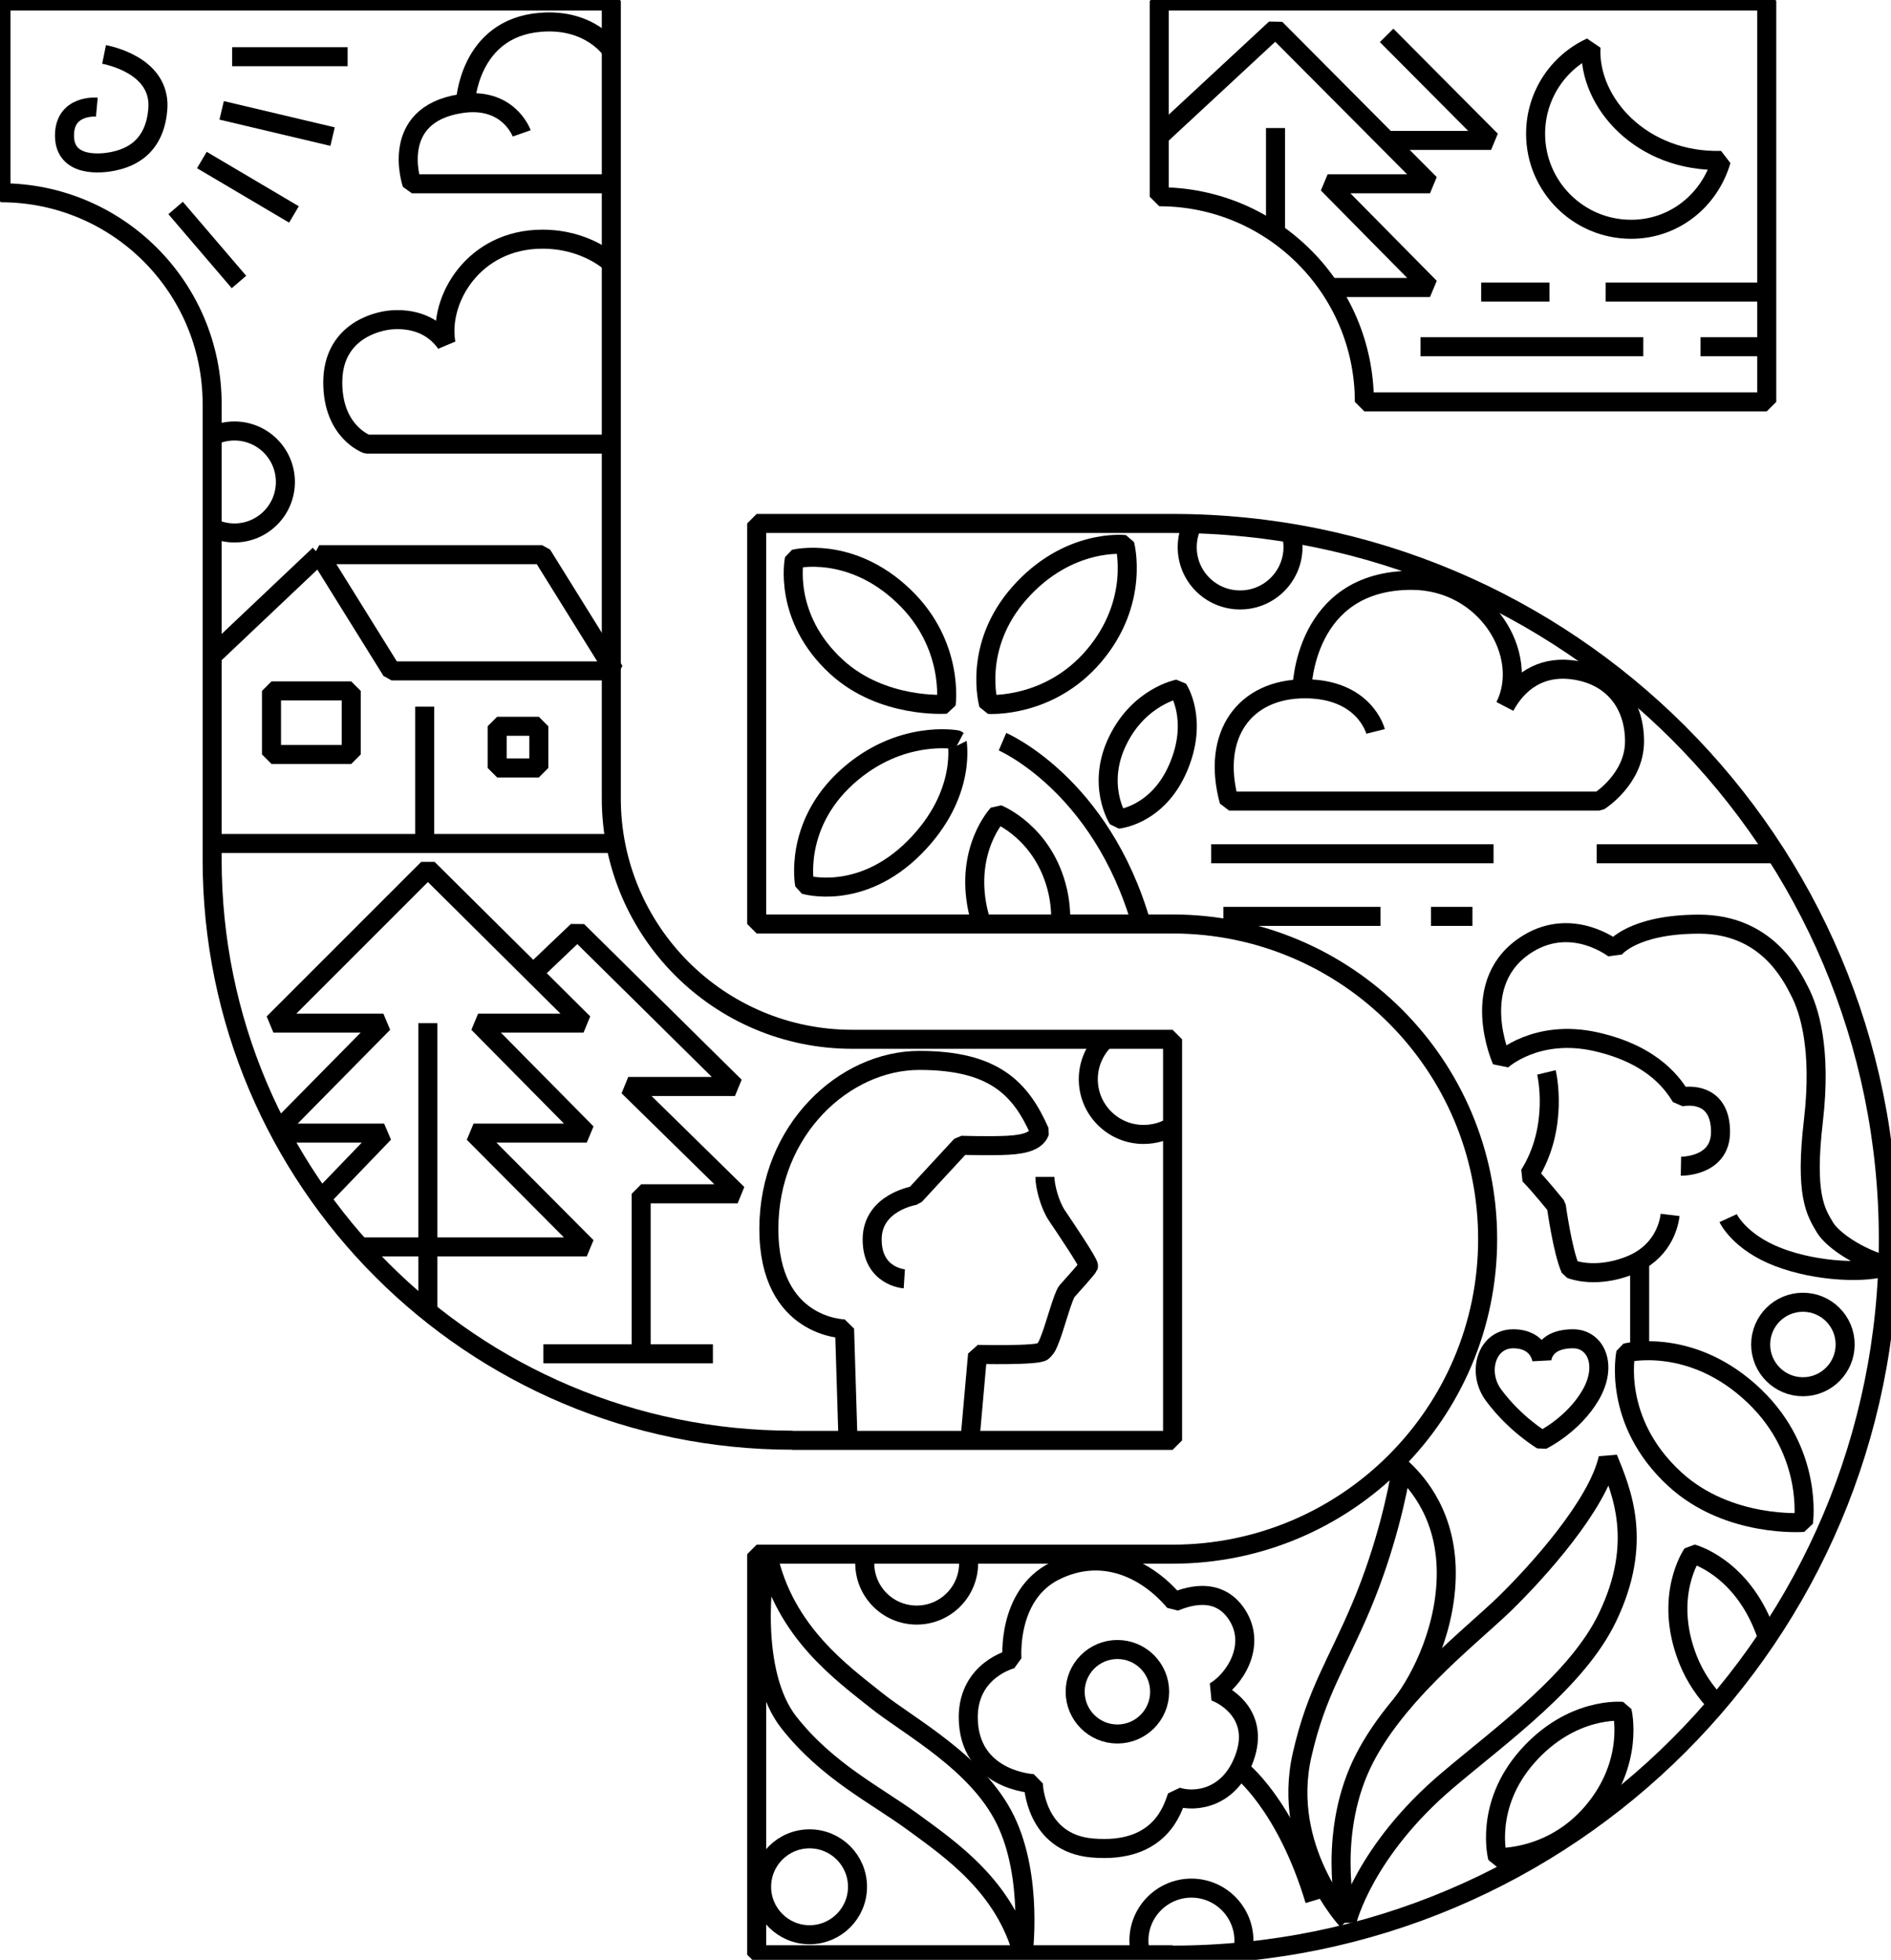 <?xml version="1.0" encoding="utf-8"?>
<!-- Generator: Adobe Illustrator 23.0.0, SVG Export Plug-In . SVG Version: 6.00 Build 0)  -->
<svg version="1.1" id="logo-lines-contacts" xmlns="http://www.w3.org/2000/svg" xmlns:xlink="http://www.w3.org/1999/xlink" x="0px" y="0px"
	 viewBox="0 0 993.9 1030" style="enable-background:new 0 0 993.9 1030;" xml:space="preserve">
<style type="text/css">
	.st0{fill:none;stroke:#000000;stroke-miterlimit:0; stroke-width: 10}
	path {
  -webkit-animation: svg 2s linear infinite;
  animation: svg 2s linear infinite; }

@keyframes svg {
  0% {
    stroke-height: 0%; }
  25% {
    stroke-height: 25%; }
  50% {
    stroke-height: 50%; }
  75% {
    stroke-height: 75%; }
  100% {
    stroke-height: 100%; } }
</style>
<path class="st0" d="M616.3,1027.5c207.8,0,376.2-168.4,376.2-376.2S824.1,275.1,616.3,275.1H397.7v210.5h218.6
	c91.5,0,165.6,74.2,165.6,165.6s-74.2,165.6-165.6,165.6H397.7v210.5H616.3z"><animate id="p1" attributeName="stroke-dashoffset" dur="10s" values="2998; 0" repeatCount="1" fill="freeze" calcMode="linear"></animate></path>
<path class="st0" d="M416.5,756.9c-168.5,0-305-136.6-305-305V212.3c0-61.3-49.7-111-111-111V0.5h320.8v419.1
	c0,69.9,56.7,126.6,126.6,126.6h168.4v210.8H416.5z"><animate id="p1" attributeName="stroke-dashoffset" dur="10s" begin="logo-lines-contacts.click" values="2998; 0" repeatCount="1" fill="freeze" calcMode="linear"></animate></path>
<path class="st0" d="M717.1,211.2c0-59.5-48.3-107.8-107.8-107.8V0.5h319.3v210.7H717.1z"><animate id="p1" attributeName="stroke-dashoffset" dur="10s" begin="logo-lines-contacts.click" values="2998; 0" repeatCount="1" fill="freeze" calcMode="linear"></animate></path>
<path class="st0" d="M50.9,56.3c0,0-17.2-1.6-17,15.2C34.1,88.3,53.6,86,59.4,84.8c5.3-1.2,21.5-4.6,23.5-26.9
	C85,36.5,61.6,30,54.7,28.6"><animate id="p1" attributeName="stroke-dashoffset" dur="10s" begin="logo-lines-contacts.click" values="2998; 0" repeatCount="1" fill="freeze" calcMode="linear"></animate></path>
<line class="st0" x1="92.3" y1="109.3" x2="125.6" y2="148.2"/>
<line class="st0" x1="106.1" y1="84.1" x2="154.5" y2="112.7"/>
<line class="st0" x1="116.5" y1="58" x2="174.8" y2="71.8"/>
<line class="st0" x1="122" y1="29.8" x2="182.7" y2="29.8"/>
<path class="st0" d="M111.5,229.2c3.5-1.7,7.5-2.7,11.7-2.7c14.8,0,26.8,12,26.8,26.8c0,14.8-12,26.8-26.8,26.8
	c-4.2,0-8.2-1-11.7-2.7"/>
<path class="st0" d="M321.3,96.6H216.5c0,0-12.4-36.1,25.5-42.1c25.3-4,32.2,15.6,32.2,15.6"/>
<path class="st0" d="M244.6,54.2c0,0,1.5-39.5,39.6-42.5c26.2-2.1,37.2,14.8,37.2,14.8"/>
<path class="st0" d="M321.3,233.4H192.8c0,0-17.9-6.3-17.9-32.4s22-32.2,30.9-32.9c10.7-0.8,21.5,2.3,28.6,12.3
	c-4.1-22.8,14.5-54.7,50.7-54.7c23.3,0,36.3,12.7,36.3,12.7"/>
<polyline class="st0" points="609.3,71.7 670.4,15 751.6,96.6 697.8,96.6 751.6,151.1 698.8,151.1 "/>
<polyline class="st0" points="728.8,18.6 783.7,73.8 728.7,73.8 "/>
<line class="st0" x1="670.4" y1="67.3" x2="670.4" y2="122.4"/>
<g>
	<path class="st0" d="M904.7,84.3c-6.1,20.9-24.6,36.2-47.4,36.2c-27.7,0-50.2-22.5-50.2-50.2c0-20.2,11.9-37.6,29.1-45.5
		C834.7,54,862.9,85.4,904.7,84.3z"/>
</g>
<line class="st0" x1="746.6" y1="182.2" x2="863.7" y2="182.2"/>
<line class="st0" x1="893.8" y1="182.2" x2="928.6" y2="182.2"/>
<line class="st0" x1="778.5" y1="153.5" x2="814.4" y2="153.5"/>
<line class="st0" x1="843.9" y1="153.5" x2="928.6" y2="153.5"/>
<polygon class="st0" points="322.9,352.6 205.8,352.6 167.8,291.5 284.9,291.5 "/>
<line class="st0" x1="111.5" y1="344.8" x2="167.8" y2="291.5"/>
<rect x="142.7" y="363.1" class="st0" width="41.9" height="33.4"/>
<line class="st0" x1="111.5" y1="443.3" x2="323.6" y2="443.3"/>
<line class="st0" x1="223.2" y1="371.4" x2="223.2" y2="443.3"/>
<rect x="261.3" y="381.7" class="st0" width="21.9" height="21.9"/>
<path class="st0" d="M445.7,756.9l-1.8-58.5c0,0-39.8-0.3-39.8-52.5c0-52.2,39.8-88.6,79.1-88.6s53.3,14.8,63.3,37.5
	c-1.6,4.5-7.1,6.6-16.9,7.1s-24.4,0-24.4,0l-24.4,26.4c0,0-22.4,3.5-22.4,23.1s16.9,20.7,16.9,20.7"/>
<path class="st0" d="M509.8,756.9l4-45.1c0,0,31.9,0.8,34.3-1.6c2.4-2.4,2.6-3.4,4.5-8.4s6.3-21.1,8.2-23.2
	c1.8-2.1,10.8-11.9,11.3-13.2c0.5-1.3-12.9-21.1-16.6-26.6c-3.7-5.5-6.3-15.2-6.3-20.3"/>
<path class="st0" d="M616.3,591.9c-4.4,2.8-9.7,4.3-15.3,4.3c-16,0-29-13-29-29c0-8.3,3.5-15.8,9.1-21.1"/>
<line class="st0" x1="224.9" y1="537.7" x2="224.9" y2="689.2"/>
<polyline class="st0" points="147.4,595.5 201.9,595.5 168.8,629.9 "/>
<polyline class="st0" points="189.3,655.3 308.4,655.3 248.9,595.5 308.4,595.5 251.3,537.7 306.7,537.7 224.9,456.5 143.7,537.7
	201.5,537.7 146.4,593.6 "/>
<line class="st0" x1="285.6" y1="711.5" x2="374.7" y2="711.5"/>
<polyline class="st0" points="337,711.5 337,627.4 387.7,627.4 330.2,571 386.3,571 303.5,489.2 280.2,511.4 "/>
<path class="st0" d="M574.9,344.8c-23.5,27.6-55.3,25.4-55.3,25.4s-8.7-30.4,16.3-58.6c25.6-28.9,55.3-25.4,55.3-25.4
	S599.3,316.2,574.9,344.8z"/>
<path class="st0" d="M837,952.4c-21.5,25.2-49.9,23.8-49.9,23.8s-7.2-27.1,15.6-53c23.4-26.5,49.9-23.8,49.9-23.8
	S859.3,926.2,837,952.4z"/>
<path class="st0" d="M516,485.7c-0.8-2.4-1.5-4.9-2.1-7.6c-6.8-31.8,10.5-50.2,10.5-50.2s24.4,9.6,31.5,40.4
	c1.4,6.2,1.8,12,1.5,17.4"/>
<path class="st0" d="M480.6,445.4c-28.3,28.4-57.7,19.5-57.7,19.5s-6-31,22.3-56.6c27.9-25.2,57.7-19.5,57.7-19.5
	S509,416.9,480.6,445.4z"/>
<path class="st0" d="M619.2,403.6c-10.8,25.1-31.6,26.9-31.6,26.9s-11.6-18.1,0-41.5c11.3-23,31.6-26.9,31.6-26.9
	S630.1,378.4,619.2,403.6z"/>
<path class="st0" d="M439.7,350.5c-28.5-26.1-22.2-56.7-22.2-56.7s29.5-7.4,57.6,19.6c26.6,25.5,22.2,56.7,22.2,56.7
	S463.8,372.6,439.7,350.5z"/>
<path class="st0" d="M880.3,777.4C847,746.9,854.5,711,854.5,711s34.7-8.8,67.6,22.7c31.1,29.8,25.8,66.4,25.8,66.4
	S908.4,803.2,880.3,777.4z"/>
<path class="st0" d="M902.4,895.6c-5.8-6.1-11.4-13.8-15.2-23.4c-13.2-33.4,2.3-55.6,2.3-55.6s25.6,6.6,38.2,40.5
	c0.5,1.2,0.9,2.4,1.3,3.6"/>
<path class="st0" d="M526.9,389.8c0,0,51.8,22.2,73,95.9"/>
<line class="st0" x1="643" y1="481.6" x2="725.6" y2="481.6"><animate id="p1" attributeName="stroke-dashoffset" dur="10s" begin="logo-lines-contacts.click" values="2998; 0" repeatCount="1" fill="freeze" calcMode="linear"></animate></line>
<line class="st0" x1="752.1" y1="481.6" x2="773.9" y2="481.6"/>
<line class="st0" x1="636.6" y1="448.7" x2="785" y2="448.7"/>
<line class="st0" x1="839.2" y1="448.7" x2="933.3" y2="448.7"/>
<path class="st0" d="M684.3,362.1c0,0,0.8-57.1,57.6-57.1c39,0,62.7,39,49.1,66.2c6.9-12.8,18.5-20.9,34.3-19.3
	c22.1,2.3,33.8,17.9,33.8,37.7s-18.5,31.4-18.5,31.4s-162.7,0-194.6,0c-9.5-34.8,8.2-59,39.8-59c31.6,0,37.2,22.4,37.2,22.4"/>
<path class="st0" d="M678.6,280.2c0.6,2.3,1,4.8,1,7.3c0,15.3-12.4,27.8-27.8,27.8S624,302.9,624,287.6c0-4.4,1-8.6,2.9-12.3"/>
<circle class="st0" cx="425.5" cy="991.6" r="25.2"/>
<circle class="st0" cx="587.3" cy="889.1" r="22.2"/>
<circle class="st0" cx="947.6" cy="706.6" r="22.2"/>
<path class="st0" d="M508.7,816.9c0.3,1.5,0.4,3.1,0.4,4.6c0,15.1-12.2,27.3-27.3,27.3c-15.1,0-27.3-12.2-27.3-27.3
	c0-1.6,0.1-3.1,0.4-4.6"/>
<path class="st0" d="M599.7,1027.5c-0.7-2.4-1.1-5-1.1-7.6c0-15.2,12.4-27.6,27.6-27.6s27.6,12.4,27.6,27.6c0,1.9-0.2,3.8-0.6,5.6"
	/>
<path class="st0" d="M537.7,1027.5c0,0,5.5-40.6-9.2-70.9s-50.6-49.1-68-63c-17.4-14-48.3-35.8-57-76.6
	c-3.2,10.4-9.2,62.3,11.1,88.2c20.3,25.8,45.6,38,65.4,52.5S528.2,991.6,537.7,1027.5z"/>
<path class="st0" d="M531.9,871.9c0,0-2.9-33.5,22.4-46.2c25.3-12.7,48.8-0.8,63,16.1c5.3-2.1,22.7-9.1,33,7
	c10.3,16.2-1.6,34.2-11.9,40.2c6.6,2.3,23.5,12.9,15.8,34.5c-7.6,21.6-25.8,24-35.6,20.8c-2.1,5.5-8.2,30.1-44.6,26.9
	c-30.1-2.6-30.9-33.8-30.9-33.8s-34.2-1.6-34.2-35.1C509.1,877.4,531.9,871.9,531.9,871.9z"/>
<path class="st0" d="M651.6,929.7c0,0,24.1,18.1,39.4,69"/>
<path class="st0" d="M708.1,1009.3c0,0-10.3-39.8,5.8-78.1c16.1-38.2,58.8-70.7,76.7-88.1c17.9-17.4,49.1-52.2,54.6-76.7
	c7.1,17.5,18.7,44.1-0.3,83.6c-15.8,33-55.2,61.2-83.9,85.5C717.1,972.6,708.1,1009.3,708.1,1009.3z"/>
<path class="st0" d="M736.7,895.6c10.2-13.2,24.4-41.1,23.4-72c-1.1-30.9-17.9-46.9-23.5-52.2c-1.8,12.4-8.2,42.2-21.1,72.8
	c-12.9,30.6-23.6,45.1-31.1,78c-11.3,49.4,23.7,87.1,23.7,87.1"/>
<path class="st0" d="M810.4,714.9c0,0,0-11.3,16.4-11.3c11.9,0,18.4,13.8,9.2,29.6c-9.2,15.8-25.5,23.7-25.5,23.7
	s-14.2-8.4-25.5-23.7c-8.9-12.1-3.6-29.6,10.3-29.6S810.4,714.9,810.4,714.9z"/>
<path class="st0" d="M883.5,612.9c0,0,20.8,0.4,20.8-18c0-18.4-13.3-19.8-20.8-18.4c-3.4-5.3-13.2-21.9-44.6-29
	c-31.4-7.1-49.6,9.8-49.6,9.8s-18.7-41.6,14-61.5c23.5-14.2,45.1,2.9,45.1,2.9s9.5-13,44.6-13s48.3,26.2,53,35.5
	c4.7,9.2,11.6,29.5,7.1,68c-4.5,38.5,1.1,47.6,6.1,55.9c3.7,6.2,17.1,15.9,33.1,20.1c-10.6,4.2-37,3.4-57.6-4.5
	c-20.6-7.9-26.4-20.5-26.4-20.5"/>
<path class="st0" d="M812.8,563.6c0,0,6.9,28.5-9,53.8c5.2,5.3,14.2,16.4,14.2,16.4s3.2,23.6,7.4,33.1c7.6,2.8,19.3,3,31.6-2
	c16-6.5,20-19.8,20.8-26.4"/>
<line class="st0" x1="861.8" y1="662.6" x2="861.8" y2="709.9"/>
</svg>
